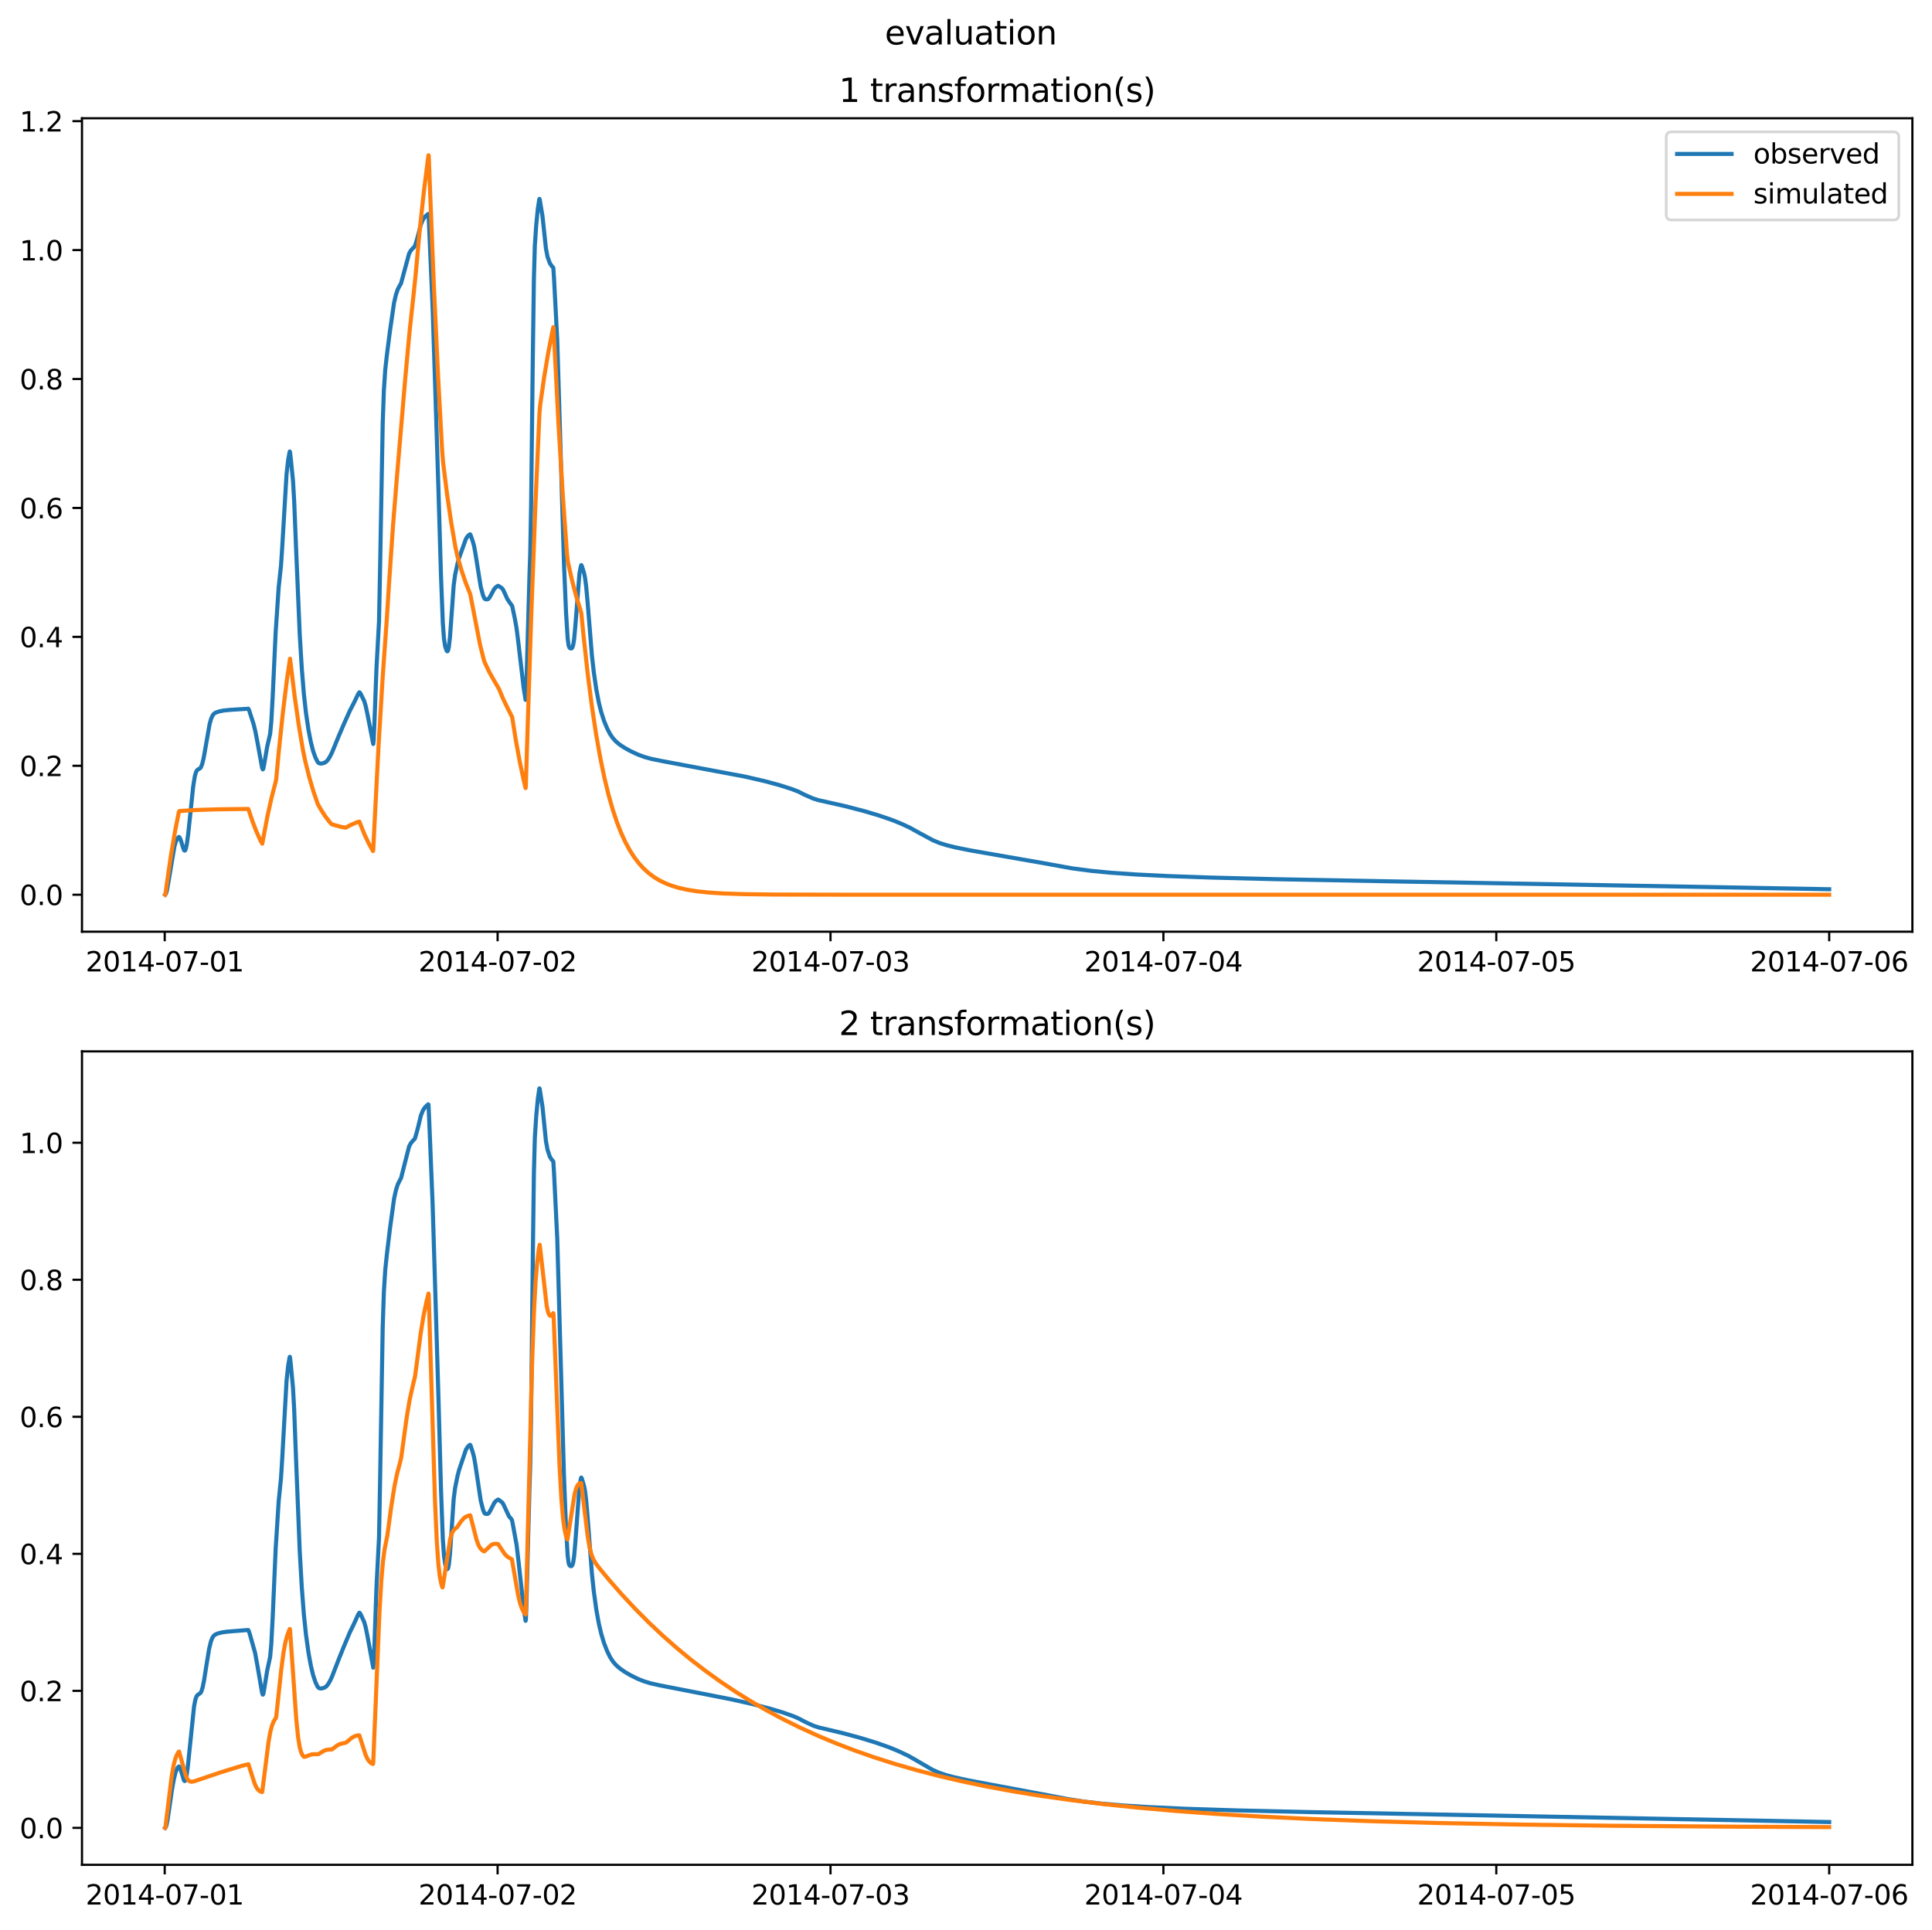 <?xml version="1.0" encoding="utf-8" standalone="no"?>
<!DOCTYPE svg PUBLIC "-//W3C//DTD SVG 1.1//EN"
  "http://www.w3.org/Graphics/SVG/1.1/DTD/svg11.dtd">
<svg xmlns:xlink="http://www.w3.org/1999/xlink" width="709.427pt" height="708.798pt" viewBox="0 0 709.427 708.798" xmlns="http://www.w3.org/2000/svg" version="1.1">
 <defs>
  <style type="text/css">*{stroke-linejoin: round; stroke-linecap: butt}</style>
 </defs>
 <g id="figure_1">
  <g id="patch_1">
   <path d="M 0 708.798 
L 709.427 708.798 
L 709.427 0 
L 0 0 
z
" style="fill: #ffffff"/>
  </g>
  <g id="axes_1">
   <g id="patch_2">
    <path d="M 30.103 342.2 
L 702.227 342.2 
L 702.227 43.44 
L 30.103 43.44 
z
" style="fill: #ffffff"/>
   </g>
   <g id="matplotlib.axis_1">
    <g id="xtick_1">
     <g id="line2d_1">
      <defs>
       <path id="mac8587eb71" d="M 0 0 
L 0 3.5 
" style="stroke: #000000; stroke-width: 0.8"/>
      </defs>
      <g>
       <use xlink:href="#mac8587eb71" x="60.484" y="342.2" style="stroke: #000000; stroke-width: 0.8"/>
      </g>
     </g>
     <g id="text_1">
      <!-- 2014-07-01 -->
      <g transform="translate(31.427 356.798) scale(0.1 -0.1)">
       <defs>
        <path id="DejaVuSans-32" d="M 1228 531 
L 3431 531 
L 3431 0 
L 469 0 
L 469 531 
Q 828 903 1448 1529 
Q 2069 2156 2228 2338 
Q 2531 2678 2651 2914 
Q 2772 3150 2772 3378 
Q 2772 3750 2511 3984 
Q 2250 4219 1831 4219 
Q 1534 4219 1204 4116 
Q 875 4013 500 3803 
L 500 4441 
Q 881 4594 1212 4672 
Q 1544 4750 1819 4750 
Q 2544 4750 2975 4387 
Q 3406 4025 3406 3419 
Q 3406 3131 3298 2873 
Q 3191 2616 2906 2266 
Q 2828 2175 2409 1742 
Q 1991 1309 1228 531 
z
" transform="scale(0.016)"/>
        <path id="DejaVuSans-30" d="M 2034 4250 
Q 1547 4250 1301 3770 
Q 1056 3291 1056 2328 
Q 1056 1369 1301 889 
Q 1547 409 2034 409 
Q 2525 409 2770 889 
Q 3016 1369 3016 2328 
Q 3016 3291 2770 3770 
Q 2525 4250 2034 4250 
z
M 2034 4750 
Q 2819 4750 3233 4129 
Q 3647 3509 3647 2328 
Q 3647 1150 3233 529 
Q 2819 -91 2034 -91 
Q 1250 -91 836 529 
Q 422 1150 422 2328 
Q 422 3509 836 4129 
Q 1250 4750 2034 4750 
z
" transform="scale(0.016)"/>
        <path id="DejaVuSans-31" d="M 794 531 
L 1825 531 
L 1825 4091 
L 703 3866 
L 703 4441 
L 1819 4666 
L 2450 4666 
L 2450 531 
L 3481 531 
L 3481 0 
L 794 0 
L 794 531 
z
" transform="scale(0.016)"/>
        <path id="DejaVuSans-34" d="M 2419 4116 
L 825 1625 
L 2419 1625 
L 2419 4116 
z
M 2253 4666 
L 3047 4666 
L 3047 1625 
L 3713 1625 
L 3713 1100 
L 3047 1100 
L 3047 0 
L 2419 0 
L 2419 1100 
L 313 1100 
L 313 1709 
L 2253 4666 
z
" transform="scale(0.016)"/>
        <path id="DejaVuSans-2d" d="M 313 2009 
L 1997 2009 
L 1997 1497 
L 313 1497 
L 313 2009 
z
" transform="scale(0.016)"/>
        <path id="DejaVuSans-37" d="M 525 4666 
L 3525 4666 
L 3525 4397 
L 1831 0 
L 1172 0 
L 2766 4134 
L 525 4134 
L 525 4666 
z
" transform="scale(0.016)"/>
       </defs>
       <use xlink:href="#DejaVuSans-32"/>
       <use xlink:href="#DejaVuSans-30" x="63.623"/>
       <use xlink:href="#DejaVuSans-31" x="127.246"/>
       <use xlink:href="#DejaVuSans-34" x="190.869"/>
       <use xlink:href="#DejaVuSans-2d" x="254.492"/>
       <use xlink:href="#DejaVuSans-30" x="290.576"/>
       <use xlink:href="#DejaVuSans-37" x="354.199"/>
       <use xlink:href="#DejaVuSans-2d" x="417.822"/>
       <use xlink:href="#DejaVuSans-30" x="453.906"/>
       <use xlink:href="#DejaVuSans-31" x="517.529"/>
      </g>
     </g>
    </g>
    <g id="xtick_2">
     <g id="line2d_2">
      <g>
       <use xlink:href="#mac8587eb71" x="182.723" y="342.2" style="stroke: #000000; stroke-width: 0.8"/>
      </g>
     </g>
     <g id="text_2">
      <!-- 2014-07-02 -->
      <g transform="translate(153.665 356.798) scale(0.1 -0.1)">
       <use xlink:href="#DejaVuSans-32"/>
       <use xlink:href="#DejaVuSans-30" x="63.623"/>
       <use xlink:href="#DejaVuSans-31" x="127.246"/>
       <use xlink:href="#DejaVuSans-34" x="190.869"/>
       <use xlink:href="#DejaVuSans-2d" x="254.492"/>
       <use xlink:href="#DejaVuSans-30" x="290.576"/>
       <use xlink:href="#DejaVuSans-37" x="354.199"/>
       <use xlink:href="#DejaVuSans-2d" x="417.822"/>
       <use xlink:href="#DejaVuSans-30" x="453.906"/>
       <use xlink:href="#DejaVuSans-32" x="517.529"/>
      </g>
     </g>
    </g>
    <g id="xtick_3">
     <g id="line2d_3">
      <g>
       <use xlink:href="#mac8587eb71" x="304.961" y="342.2" style="stroke: #000000; stroke-width: 0.8"/>
      </g>
     </g>
     <g id="text_3">
      <!-- 2014-07-03 -->
      <g transform="translate(275.903 356.798) scale(0.1 -0.1)">
       <defs>
        <path id="DejaVuSans-33" d="M 2597 2516 
Q 3050 2419 3304 2112 
Q 3559 1806 3559 1356 
Q 3559 666 3084 287 
Q 2609 -91 1734 -91 
Q 1441 -91 1130 -33 
Q 819 25 488 141 
L 488 750 
Q 750 597 1062 519 
Q 1375 441 1716 441 
Q 2309 441 2620 675 
Q 2931 909 2931 1356 
Q 2931 1769 2642 2001 
Q 2353 2234 1838 2234 
L 1294 2234 
L 1294 2753 
L 1863 2753 
Q 2328 2753 2575 2939 
Q 2822 3125 2822 3475 
Q 2822 3834 2567 4026 
Q 2313 4219 1838 4219 
Q 1578 4219 1281 4162 
Q 984 4106 628 3988 
L 628 4550 
Q 988 4650 1302 4700 
Q 1616 4750 1894 4750 
Q 2613 4750 3031 4423 
Q 3450 4097 3450 3541 
Q 3450 3153 3228 2886 
Q 3006 2619 2597 2516 
z
" transform="scale(0.016)"/>
       </defs>
       <use xlink:href="#DejaVuSans-32"/>
       <use xlink:href="#DejaVuSans-30" x="63.623"/>
       <use xlink:href="#DejaVuSans-31" x="127.246"/>
       <use xlink:href="#DejaVuSans-34" x="190.869"/>
       <use xlink:href="#DejaVuSans-2d" x="254.492"/>
       <use xlink:href="#DejaVuSans-30" x="290.576"/>
       <use xlink:href="#DejaVuSans-37" x="354.199"/>
       <use xlink:href="#DejaVuSans-2d" x="417.822"/>
       <use xlink:href="#DejaVuSans-30" x="453.906"/>
       <use xlink:href="#DejaVuSans-33" x="517.529"/>
      </g>
     </g>
    </g>
    <g id="xtick_4">
     <g id="line2d_4">
      <g>
       <use xlink:href="#mac8587eb71" x="427.199" y="342.2" style="stroke: #000000; stroke-width: 0.8"/>
      </g>
     </g>
     <g id="text_4">
      <!-- 2014-07-04 -->
      <g transform="translate(398.141 356.798) scale(0.1 -0.1)">
       <use xlink:href="#DejaVuSans-32"/>
       <use xlink:href="#DejaVuSans-30" x="63.623"/>
       <use xlink:href="#DejaVuSans-31" x="127.246"/>
       <use xlink:href="#DejaVuSans-34" x="190.869"/>
       <use xlink:href="#DejaVuSans-2d" x="254.492"/>
       <use xlink:href="#DejaVuSans-30" x="290.576"/>
       <use xlink:href="#DejaVuSans-37" x="354.199"/>
       <use xlink:href="#DejaVuSans-2d" x="417.822"/>
       <use xlink:href="#DejaVuSans-30" x="453.906"/>
       <use xlink:href="#DejaVuSans-34" x="517.529"/>
      </g>
     </g>
    </g>
    <g id="xtick_5">
     <g id="line2d_5">
      <g>
       <use xlink:href="#mac8587eb71" x="549.437" y="342.2" style="stroke: #000000; stroke-width: 0.8"/>
      </g>
     </g>
     <g id="text_5">
      <!-- 2014-07-05 -->
      <g transform="translate(520.38 356.798) scale(0.1 -0.1)">
       <defs>
        <path id="DejaVuSans-35" d="M 691 4666 
L 3169 4666 
L 3169 4134 
L 1269 4134 
L 1269 2991 
Q 1406 3038 1543 3061 
Q 1681 3084 1819 3084 
Q 2600 3084 3056 2656 
Q 3513 2228 3513 1497 
Q 3513 744 3044 326 
Q 2575 -91 1722 -91 
Q 1428 -91 1123 -41 
Q 819 9 494 109 
L 494 744 
Q 775 591 1075 516 
Q 1375 441 1709 441 
Q 2250 441 2565 725 
Q 2881 1009 2881 1497 
Q 2881 1984 2565 2268 
Q 2250 2553 1709 2553 
Q 1456 2553 1204 2497 
Q 953 2441 691 2322 
L 691 4666 
z
" transform="scale(0.016)"/>
       </defs>
       <use xlink:href="#DejaVuSans-32"/>
       <use xlink:href="#DejaVuSans-30" x="63.623"/>
       <use xlink:href="#DejaVuSans-31" x="127.246"/>
       <use xlink:href="#DejaVuSans-34" x="190.869"/>
       <use xlink:href="#DejaVuSans-2d" x="254.492"/>
       <use xlink:href="#DejaVuSans-30" x="290.576"/>
       <use xlink:href="#DejaVuSans-37" x="354.199"/>
       <use xlink:href="#DejaVuSans-2d" x="417.822"/>
       <use xlink:href="#DejaVuSans-30" x="453.906"/>
       <use xlink:href="#DejaVuSans-35" x="517.529"/>
      </g>
     </g>
    </g>
    <g id="xtick_6">
     <g id="line2d_6">
      <g>
       <use xlink:href="#mac8587eb71" x="671.676" y="342.2" style="stroke: #000000; stroke-width: 0.8"/>
      </g>
     </g>
     <g id="text_6">
      <!-- 2014-07-06 -->
      <g transform="translate(642.618 356.798) scale(0.1 -0.1)">
       <defs>
        <path id="DejaVuSans-36" d="M 2113 2584 
Q 1688 2584 1439 2293 
Q 1191 2003 1191 1497 
Q 1191 994 1439 701 
Q 1688 409 2113 409 
Q 2538 409 2786 701 
Q 3034 994 3034 1497 
Q 3034 2003 2786 2293 
Q 2538 2584 2113 2584 
z
M 3366 4563 
L 3366 3988 
Q 3128 4100 2886 4159 
Q 2644 4219 2406 4219 
Q 1781 4219 1451 3797 
Q 1122 3375 1075 2522 
Q 1259 2794 1537 2939 
Q 1816 3084 2150 3084 
Q 2853 3084 3261 2657 
Q 3669 2231 3669 1497 
Q 3669 778 3244 343 
Q 2819 -91 2113 -91 
Q 1303 -91 875 529 
Q 447 1150 447 2328 
Q 447 3434 972 4092 
Q 1497 4750 2381 4750 
Q 2619 4750 2861 4703 
Q 3103 4656 3366 4563 
z
" transform="scale(0.016)"/>
       </defs>
       <use xlink:href="#DejaVuSans-32"/>
       <use xlink:href="#DejaVuSans-30" x="63.623"/>
       <use xlink:href="#DejaVuSans-31" x="127.246"/>
       <use xlink:href="#DejaVuSans-34" x="190.869"/>
       <use xlink:href="#DejaVuSans-2d" x="254.492"/>
       <use xlink:href="#DejaVuSans-30" x="290.576"/>
       <use xlink:href="#DejaVuSans-37" x="354.199"/>
       <use xlink:href="#DejaVuSans-2d" x="417.822"/>
       <use xlink:href="#DejaVuSans-30" x="453.906"/>
       <use xlink:href="#DejaVuSans-36" x="517.529"/>
      </g>
     </g>
    </g>
   </g>
   <g id="matplotlib.axis_2">
    <g id="ytick_1">
     <g id="line2d_7">
      <defs>
       <path id="m3c7f903f82" d="M 0 0 
L -3.5 0 
" style="stroke: #000000; stroke-width: 0.8"/>
      </defs>
      <g>
       <use xlink:href="#m3c7f903f82" x="30.103" y="328.62" style="stroke: #000000; stroke-width: 0.8"/>
      </g>
     </g>
     <g id="text_7">
      <!-- 0.0 -->
      <g transform="translate(7.2 332.419) scale(0.1 -0.1)">
       <defs>
        <path id="DejaVuSans-2e" d="M 684 794 
L 1344 794 
L 1344 0 
L 684 0 
L 684 794 
z
" transform="scale(0.016)"/>
       </defs>
       <use xlink:href="#DejaVuSans-30"/>
       <use xlink:href="#DejaVuSans-2e" x="63.623"/>
       <use xlink:href="#DejaVuSans-30" x="95.41"/>
      </g>
     </g>
    </g>
    <g id="ytick_2">
     <g id="line2d_8">
      <g>
       <use xlink:href="#m3c7f903f82" x="30.103" y="281.266" style="stroke: #000000; stroke-width: 0.8"/>
      </g>
     </g>
     <g id="text_8">
      <!-- 0.2 -->
      <g transform="translate(7.2 285.065) scale(0.1 -0.1)">
       <use xlink:href="#DejaVuSans-30"/>
       <use xlink:href="#DejaVuSans-2e" x="63.623"/>
       <use xlink:href="#DejaVuSans-32" x="95.41"/>
      </g>
     </g>
    </g>
    <g id="ytick_3">
     <g id="line2d_9">
      <g>
       <use xlink:href="#m3c7f903f82" x="30.103" y="233.912" style="stroke: #000000; stroke-width: 0.8"/>
      </g>
     </g>
     <g id="text_9">
      <!-- 0.4 -->
      <g transform="translate(7.2 237.711) scale(0.1 -0.1)">
       <use xlink:href="#DejaVuSans-30"/>
       <use xlink:href="#DejaVuSans-2e" x="63.623"/>
       <use xlink:href="#DejaVuSans-34" x="95.41"/>
      </g>
     </g>
    </g>
    <g id="ytick_4">
     <g id="line2d_10">
      <g>
       <use xlink:href="#m3c7f903f82" x="30.103" y="186.558" style="stroke: #000000; stroke-width: 0.8"/>
      </g>
     </g>
     <g id="text_10">
      <!-- 0.6 -->
      <g transform="translate(7.2 190.358) scale(0.1 -0.1)">
       <use xlink:href="#DejaVuSans-30"/>
       <use xlink:href="#DejaVuSans-2e" x="63.623"/>
       <use xlink:href="#DejaVuSans-36" x="95.41"/>
      </g>
     </g>
    </g>
    <g id="ytick_5">
     <g id="line2d_11">
      <g>
       <use xlink:href="#m3c7f903f82" x="30.103" y="139.204" style="stroke: #000000; stroke-width: 0.8"/>
      </g>
     </g>
     <g id="text_11">
      <!-- 0.8 -->
      <g transform="translate(7.2 143.004) scale(0.1 -0.1)">
       <defs>
        <path id="DejaVuSans-38" d="M 2034 2216 
Q 1584 2216 1326 1975 
Q 1069 1734 1069 1313 
Q 1069 891 1326 650 
Q 1584 409 2034 409 
Q 2484 409 2743 651 
Q 3003 894 3003 1313 
Q 3003 1734 2745 1975 
Q 2488 2216 2034 2216 
z
M 1403 2484 
Q 997 2584 770 2862 
Q 544 3141 544 3541 
Q 544 4100 942 4425 
Q 1341 4750 2034 4750 
Q 2731 4750 3128 4425 
Q 3525 4100 3525 3541 
Q 3525 3141 3298 2862 
Q 3072 2584 2669 2484 
Q 3125 2378 3379 2068 
Q 3634 1759 3634 1313 
Q 3634 634 3220 271 
Q 2806 -91 2034 -91 
Q 1263 -91 848 271 
Q 434 634 434 1313 
Q 434 1759 690 2068 
Q 947 2378 1403 2484 
z
M 1172 3481 
Q 1172 3119 1398 2916 
Q 1625 2713 2034 2713 
Q 2441 2713 2670 2916 
Q 2900 3119 2900 3481 
Q 2900 3844 2670 4047 
Q 2441 4250 2034 4250 
Q 1625 4250 1398 4047 
Q 1172 3844 1172 3481 
z
" transform="scale(0.016)"/>
       </defs>
       <use xlink:href="#DejaVuSans-30"/>
       <use xlink:href="#DejaVuSans-2e" x="63.623"/>
       <use xlink:href="#DejaVuSans-38" x="95.41"/>
      </g>
     </g>
    </g>
    <g id="ytick_6">
     <g id="line2d_12">
      <g>
       <use xlink:href="#m3c7f903f82" x="30.103" y="91.85" style="stroke: #000000; stroke-width: 0.8"/>
      </g>
     </g>
     <g id="text_12">
      <!-- 1.0 -->
      <g transform="translate(7.2 95.65) scale(0.1 -0.1)">
       <use xlink:href="#DejaVuSans-31"/>
       <use xlink:href="#DejaVuSans-2e" x="63.623"/>
       <use xlink:href="#DejaVuSans-30" x="95.41"/>
      </g>
     </g>
    </g>
    <g id="ytick_7">
     <g id="line2d_13">
      <g>
       <use xlink:href="#m3c7f903f82" x="30.103" y="44.497" style="stroke: #000000; stroke-width: 0.8"/>
      </g>
     </g>
     <g id="text_13">
      <!-- 1.2 -->
      <g transform="translate(7.2 48.296) scale(0.1 -0.1)">
       <use xlink:href="#DejaVuSans-31"/>
       <use xlink:href="#DejaVuSans-2e" x="63.623"/>
       <use xlink:href="#DejaVuSans-32" x="95.41"/>
      </g>
     </g>
    </g>
   </g>
   <g id="line2d_14">
    <path d="M 60.654 328.585 
L 60.909 328.317 
L 61.248 327.262 
L 61.758 324.488 
L 64.05 310.884 
L 64.559 309.147 
L 65.068 308.071 
L 65.578 307.454 
L 65.747 307.4 
L 66.002 307.675 
L 66.427 308.681 
L 67.191 311.25 
L 67.615 312.32 
L 67.87 312.428 
L 68.039 312.248 
L 68.294 311.54 
L 68.634 309.839 
L 69.143 305.96 
L 70.331 294.727 
L 70.926 288.924 
L 71.52 285.208 
L 71.944 283.657 
L 72.369 282.87 
L 72.793 282.563 
L 73.472 282.192 
L 73.812 281.727 
L 74.236 280.657 
L 74.746 278.607 
L 75.425 274.787 
L 76.953 266.015 
L 77.547 263.918 
L 78.141 262.657 
L 78.65 262.076 
L 79.329 261.672 
L 80.433 261.304 
L 82.131 260.96 
L 84.677 260.71 
L 91.214 260.309 
L 91.468 260.861 
L 93.081 265.824 
L 93.76 268.566 
L 94.609 273.01 
L 96.222 281.895 
L 96.477 282.579 
L 96.562 282.557 
L 96.731 282.154 
L 97.071 280.35 
L 98.09 274.335 
L 99.193 269.545 
L 99.618 265.093 
L 100.127 255.922 
L 101.231 232.035 
L 102.334 215.717 
L 103.183 207.743 
L 103.607 201.335 
L 105.22 174.15 
L 105.814 168.886 
L 106.324 166.084 
L 106.409 165.825 
L 106.494 166.022 
L 106.833 168.946 
L 107.597 176.656 
L 108.022 184.115 
L 108.786 202.927 
L 110.059 232.946 
L 110.823 245.602 
L 111.587 254.911 
L 112.351 261.827 
L 113.285 268.137 
L 114.133 272.516 
L 114.982 275.854 
L 115.831 278.251 
L 116.595 279.779 
L 117.02 280.255 
L 117.614 280.451 
L 118.378 280.392 
L 119.227 280.115 
L 119.821 279.717 
L 120.415 279.064 
L 121.179 277.848 
L 121.943 276.304 
L 124.405 270.304 
L 126.103 266.328 
L 128.479 261.005 
L 129.923 258.225 
L 131.535 254.859 
L 131.96 254.272 
L 132.13 254.353 
L 132.469 254.875 
L 133.742 257.498 
L 134.252 259.197 
L 134.931 262.333 
L 137.053 273.254 
L 137.223 271.697 
L 137.478 265.76 
L 138.242 245.411 
L 139.175 228.23 
L 139.515 211.299 
L 140.534 155.451 
L 140.958 143.423 
L 141.467 135.736 
L 142.061 130.41 
L 143.165 121.741 
L 144.693 111.245 
L 145.372 108.299 
L 146.051 106.281 
L 146.73 104.981 
L 147.24 104.146 
L 150.211 93.173 
L 150.805 92.087 
L 151.654 91.124 
L 152.333 90.448 
L 153.012 88.292 
L 153.606 86.149 
L 154.54 82.462 
L 155.304 80.652 
L 156.068 79.579 
L 157.002 78.748 
L 157.256 78.569 
L 157.341 78.732 
L 157.596 83.855 
L 158.869 113.388 
L 159.888 145.006 
L 160.991 179.682 
L 161.925 211.386 
L 162.604 228.799 
L 163.029 234.601 
L 163.453 237.39 
L 163.963 238.927 
L 164.217 239.214 
L 164.387 239.146 
L 164.557 238.804 
L 164.811 237.699 
L 165.236 233.954 
L 165.745 226.891 
L 166.594 214.957 
L 167.103 211.2 
L 167.952 207.196 
L 168.546 205.02 
L 171.093 197.903 
L 171.772 196.896 
L 172.451 196.312 
L 172.621 196.235 
L 172.791 196.477 
L 173.555 198.688 
L 174.064 200.461 
L 174.573 203.251 
L 176.526 215.546 
L 177.375 218.686 
L 177.884 219.85 
L 178.224 220.07 
L 178.818 220.158 
L 179.242 220.034 
L 179.667 219.611 
L 180.261 218.564 
L 181.449 216.363 
L 182.044 215.715 
L 182.808 215.165 
L 183.062 215.204 
L 184.251 215.982 
L 184.76 216.636 
L 185.269 217.731 
L 186.288 219.998 
L 187.052 221.143 
L 188.071 222.561 
L 189.089 227.416 
L 189.683 230.781 
L 190.363 236.215 
L 192.315 252.832 
L 192.994 257.059 
L 193.079 256.779 
L 193.249 253.024 
L 194.437 210.745 
L 194.692 203.5 
L 195.031 185.026 
L 195.626 132.939 
L 196.05 102.224 
L 196.39 90.24 
L 196.899 82.637 
L 197.493 76.626 
L 198.002 73.375 
L 198.087 73.058 
L 198.172 73.205 
L 199.191 79.306 
L 200.464 91.267 
L 201.058 94.303 
L 201.907 96.683 
L 202.502 97.573 
L 203.181 98.36 
L 203.435 102.212 
L 204.624 124.968 
L 206.237 178.547 
L 207.085 206.876 
L 207.849 224.996 
L 208.444 234.463 
L 208.783 237.011 
L 209.123 237.916 
L 209.462 238.15 
L 209.802 238.174 
L 210.057 238.003 
L 210.311 237.459 
L 210.481 236.872 
L 210.82 234.774 
L 211.245 230.19 
L 212.773 210.648 
L 213.282 207.962 
L 213.452 207.546 
L 213.622 207.796 
L 214.471 210.516 
L 214.81 212.135 
L 215.235 215.376 
L 215.744 220.951 
L 217.357 240.815 
L 218.036 246.836 
L 218.97 253.264 
L 219.903 258.087 
L 220.752 261.486 
L 221.771 264.684 
L 222.875 267.38 
L 223.978 269.532 
L 224.997 271.035 
L 226.1 272.261 
L 227.458 273.41 
L 229.241 274.602 
L 231.448 275.829 
L 234.165 277.105 
L 236.711 278.048 
L 239.343 278.769 
L 243.163 279.537 
L 273.637 285.246 
L 280.768 286.901 
L 286.116 288.338 
L 290.7 289.795 
L 293.331 290.82 
L 295.199 291.794 
L 298.594 293.288 
L 300.547 293.893 
L 303.857 294.629 
L 309.969 295.999 
L 317.355 297.912 
L 322.787 299.531 
L 327.796 301.253 
L 330.937 302.539 
L 333.993 303.944 
L 337.303 305.776 
L 342.651 308.66 
L 345.028 309.626 
L 347.659 310.453 
L 351.055 311.283 
L 356.318 312.335 
L 365.656 313.975 
L 382.633 316.929 
L 393.584 318.914 
L 400.799 319.859 
L 407.59 320.515 
L 417.013 321.176 
L 428.557 321.75 
L 444.941 322.326 
L 468.115 322.906 
L 513.7 323.76 
L 671.676 326.601 
L 671.676 326.601 
" clip-path="url(#p0f47e1f2d9)" style="fill: none; stroke: #1f77b4; stroke-width: 1.5; stroke-linecap: square"/>
   </g>
   <g id="line2d_15">
    <path d="M 60.654 328.611 
L 60.739 328.445 
L 61.248 324.677 
L 62.776 314.143 
L 64.304 305.153 
L 65.663 298.282 
L 65.832 297.892 
L 66.851 297.814 
L 72.538 297.473 
L 80.518 297.234 
L 91.129 297.114 
L 91.299 297.401 
L 92.657 301.511 
L 94.185 305.486 
L 95.713 308.879 
L 96.307 309.876 
L 96.647 308.029 
L 98.175 299.937 
L 99.703 293.031 
L 101.231 287.137 
L 101.4 286.355 
L 102.334 276.382 
L 103.862 261.818 
L 105.39 249.39 
L 106.494 241.932 
L 106.748 243.932 
L 108.191 255.714 
L 109.719 266.406 
L 111.247 275.53 
L 112.096 279.612 
L 113.624 285.688 
L 115.152 290.873 
L 116.68 295.279 
L 117.699 297.116 
L 119.312 299.636 
L 121.009 301.87 
L 121.858 302.778 
L 125.423 303.739 
L 126.951 303.984 
L 128.734 303.025 
L 131.026 302.027 
L 131.96 301.757 
L 132.384 302.864 
L 133.912 306.641 
L 135.525 310.029 
L 136.968 312.585 
L 137.053 312.203 
L 137.478 303.496 
L 139.006 273.843 
L 140.534 248.54 
L 142.061 226.942 
L 142.825 214.766 
L 144.353 192.57 
L 145.881 173.629 
L 148.852 138.522 
L 150.38 121.951 
L 151.908 107.811 
L 152.588 101.198 
L 154.116 84.545 
L 155.644 70.334 
L 157.171 58.206 
L 157.341 57.02 
L 157.426 57.194 
L 157.766 66.017 
L 159.294 104.528 
L 160.822 137.392 
L 162.35 165.436 
L 162.689 169.71 
L 164.132 181.277 
L 165.66 191.773 
L 167.188 200.73 
L 167.952 204.258 
L 169.48 209.532 
L 171.008 214.032 
L 172.536 217.873 
L 172.706 218.355 
L 176.271 236.789 
L 177.714 242.535 
L 178.139 243.624 
L 179.667 246.828 
L 181.28 249.703 
L 183.232 253.042 
L 184.76 256.717 
L 186.373 260.014 
L 188.071 263.405 
L 189.429 271.987 
L 190.957 280.293 
L 192.485 287.38 
L 192.994 289.453 
L 193.079 288.927 
L 193.503 274.946 
L 195.031 227.255 
L 196.559 186.559 
L 198.087 151.848 
L 198.342 148.855 
L 199.785 138.722 
L 201.313 129.53 
L 202.841 121.687 
L 203.181 120.14 
L 203.265 120.333 
L 203.605 127.119 
L 205.133 156.669 
L 206.661 181.886 
L 208.189 203.405 
L 208.529 206.364 
L 209.972 212.833 
L 211.5 218.701 
L 213.028 223.709 
L 213.452 225.149 
L 214.301 233.753 
L 215.829 247.666 
L 217.357 259.538 
L 218.885 269.669 
L 220.413 278.315 
L 221.941 285.692 
L 223.469 291.988 
L 224.997 297.36 
L 226.525 301.944 
L 228.053 305.856 
L 229.581 309.195 
L 231.194 312.189 
L 232.806 314.722 
L 234.504 316.967 
L 236.202 318.85 
L 237.985 320.5 
L 239.852 321.931 
L 241.889 323.206 
L 244.096 324.314 
L 246.473 325.256 
L 249.105 326.06 
L 252.161 326.756 
L 255.726 327.332 
L 260.055 327.798 
L 265.573 328.157 
L 273.128 328.408 
L 285.012 328.558 
L 311.497 328.616 
L 593.749 328.62 
L 671.676 328.62 
L 671.676 328.62 
" clip-path="url(#p0f47e1f2d9)" style="fill: none; stroke: #ff7f0e; stroke-width: 1.5; stroke-linecap: square"/>
   </g>
   <g id="patch_3">
    <path d="M 30.103 342.2 
L 30.103 43.44 
" style="fill: none; stroke: #000000; stroke-width: 0.8; stroke-linejoin: miter; stroke-linecap: square"/>
   </g>
   <g id="patch_4">
    <path d="M 702.227 342.2 
L 702.227 43.44 
" style="fill: none; stroke: #000000; stroke-width: 0.8; stroke-linejoin: miter; stroke-linecap: square"/>
   </g>
   <g id="patch_5">
    <path d="M 30.103 342.2 
L 702.227 342.2 
" style="fill: none; stroke: #000000; stroke-width: 0.8; stroke-linejoin: miter; stroke-linecap: square"/>
   </g>
   <g id="patch_6">
    <path d="M 30.103 43.44 
L 702.227 43.44 
" style="fill: none; stroke: #000000; stroke-width: 0.8; stroke-linejoin: miter; stroke-linecap: square"/>
   </g>
   <g id="text_14">
    <!-- 1 transformation(s) -->
    <g transform="translate(308.05 37.44) scale(0.12 -0.12)">
     <defs>
      <path id="DejaVuSans-20" transform="scale(0.016)"/>
      <path id="DejaVuSans-74" d="M 1172 4494 
L 1172 3500 
L 2356 3500 
L 2356 3053 
L 1172 3053 
L 1172 1153 
Q 1172 725 1289 603 
Q 1406 481 1766 481 
L 2356 481 
L 2356 0 
L 1766 0 
Q 1100 0 847 248 
Q 594 497 594 1153 
L 594 3053 
L 172 3053 
L 172 3500 
L 594 3500 
L 594 4494 
L 1172 4494 
z
" transform="scale(0.016)"/>
      <path id="DejaVuSans-72" d="M 2631 2963 
Q 2534 3019 2420 3045 
Q 2306 3072 2169 3072 
Q 1681 3072 1420 2755 
Q 1159 2438 1159 1844 
L 1159 0 
L 581 0 
L 581 3500 
L 1159 3500 
L 1159 2956 
Q 1341 3275 1631 3429 
Q 1922 3584 2338 3584 
Q 2397 3584 2469 3576 
Q 2541 3569 2628 3553 
L 2631 2963 
z
" transform="scale(0.016)"/>
      <path id="DejaVuSans-61" d="M 2194 1759 
Q 1497 1759 1228 1600 
Q 959 1441 959 1056 
Q 959 750 1161 570 
Q 1363 391 1709 391 
Q 2188 391 2477 730 
Q 2766 1069 2766 1631 
L 2766 1759 
L 2194 1759 
z
M 3341 1997 
L 3341 0 
L 2766 0 
L 2766 531 
Q 2569 213 2275 61 
Q 1981 -91 1556 -91 
Q 1019 -91 701 211 
Q 384 513 384 1019 
Q 384 1609 779 1909 
Q 1175 2209 1959 2209 
L 2766 2209 
L 2766 2266 
Q 2766 2663 2505 2880 
Q 2244 3097 1772 3097 
Q 1472 3097 1187 3025 
Q 903 2953 641 2809 
L 641 3341 
Q 956 3463 1253 3523 
Q 1550 3584 1831 3584 
Q 2591 3584 2966 3190 
Q 3341 2797 3341 1997 
z
" transform="scale(0.016)"/>
      <path id="DejaVuSans-6e" d="M 3513 2113 
L 3513 0 
L 2938 0 
L 2938 2094 
Q 2938 2591 2744 2837 
Q 2550 3084 2163 3084 
Q 1697 3084 1428 2787 
Q 1159 2491 1159 1978 
L 1159 0 
L 581 0 
L 581 3500 
L 1159 3500 
L 1159 2956 
Q 1366 3272 1645 3428 
Q 1925 3584 2291 3584 
Q 2894 3584 3203 3211 
Q 3513 2838 3513 2113 
z
" transform="scale(0.016)"/>
      <path id="DejaVuSans-73" d="M 2834 3397 
L 2834 2853 
Q 2591 2978 2328 3040 
Q 2066 3103 1784 3103 
Q 1356 3103 1142 2972 
Q 928 2841 928 2578 
Q 928 2378 1081 2264 
Q 1234 2150 1697 2047 
L 1894 2003 
Q 2506 1872 2764 1633 
Q 3022 1394 3022 966 
Q 3022 478 2636 193 
Q 2250 -91 1575 -91 
Q 1294 -91 989 -36 
Q 684 19 347 128 
L 347 722 
Q 666 556 975 473 
Q 1284 391 1588 391 
Q 1994 391 2212 530 
Q 2431 669 2431 922 
Q 2431 1156 2273 1281 
Q 2116 1406 1581 1522 
L 1381 1569 
Q 847 1681 609 1914 
Q 372 2147 372 2553 
Q 372 3047 722 3315 
Q 1072 3584 1716 3584 
Q 2034 3584 2315 3537 
Q 2597 3491 2834 3397 
z
" transform="scale(0.016)"/>
      <path id="DejaVuSans-66" d="M 2375 4863 
L 2375 4384 
L 1825 4384 
Q 1516 4384 1395 4259 
Q 1275 4134 1275 3809 
L 1275 3500 
L 2222 3500 
L 2222 3053 
L 1275 3053 
L 1275 0 
L 697 0 
L 697 3053 
L 147 3053 
L 147 3500 
L 697 3500 
L 697 3744 
Q 697 4328 969 4595 
Q 1241 4863 1831 4863 
L 2375 4863 
z
" transform="scale(0.016)"/>
      <path id="DejaVuSans-6f" d="M 1959 3097 
Q 1497 3097 1228 2736 
Q 959 2375 959 1747 
Q 959 1119 1226 758 
Q 1494 397 1959 397 
Q 2419 397 2687 759 
Q 2956 1122 2956 1747 
Q 2956 2369 2687 2733 
Q 2419 3097 1959 3097 
z
M 1959 3584 
Q 2709 3584 3137 3096 
Q 3566 2609 3566 1747 
Q 3566 888 3137 398 
Q 2709 -91 1959 -91 
Q 1206 -91 779 398 
Q 353 888 353 1747 
Q 353 2609 779 3096 
Q 1206 3584 1959 3584 
z
" transform="scale(0.016)"/>
      <path id="DejaVuSans-6d" d="M 3328 2828 
Q 3544 3216 3844 3400 
Q 4144 3584 4550 3584 
Q 5097 3584 5394 3201 
Q 5691 2819 5691 2113 
L 5691 0 
L 5113 0 
L 5113 2094 
Q 5113 2597 4934 2840 
Q 4756 3084 4391 3084 
Q 3944 3084 3684 2787 
Q 3425 2491 3425 1978 
L 3425 0 
L 2847 0 
L 2847 2094 
Q 2847 2600 2669 2842 
Q 2491 3084 2119 3084 
Q 1678 3084 1418 2786 
Q 1159 2488 1159 1978 
L 1159 0 
L 581 0 
L 581 3500 
L 1159 3500 
L 1159 2956 
Q 1356 3278 1631 3431 
Q 1906 3584 2284 3584 
Q 2666 3584 2933 3390 
Q 3200 3197 3328 2828 
z
" transform="scale(0.016)"/>
      <path id="DejaVuSans-69" d="M 603 3500 
L 1178 3500 
L 1178 0 
L 603 0 
L 603 3500 
z
M 603 4863 
L 1178 4863 
L 1178 4134 
L 603 4134 
L 603 4863 
z
" transform="scale(0.016)"/>
      <path id="DejaVuSans-28" d="M 1984 4856 
Q 1566 4138 1362 3434 
Q 1159 2731 1159 2009 
Q 1159 1288 1364 580 
Q 1569 -128 1984 -844 
L 1484 -844 
Q 1016 -109 783 600 
Q 550 1309 550 2009 
Q 550 2706 781 3412 
Q 1013 4119 1484 4856 
L 1984 4856 
z
" transform="scale(0.016)"/>
      <path id="DejaVuSans-29" d="M 513 4856 
L 1013 4856 
Q 1481 4119 1714 3412 
Q 1947 2706 1947 2009 
Q 1947 1309 1714 600 
Q 1481 -109 1013 -844 
L 513 -844 
Q 928 -128 1133 580 
Q 1338 1288 1338 2009 
Q 1338 2731 1133 3434 
Q 928 4138 513 4856 
z
" transform="scale(0.016)"/>
     </defs>
     <use xlink:href="#DejaVuSans-31"/>
     <use xlink:href="#DejaVuSans-20" x="63.623"/>
     <use xlink:href="#DejaVuSans-74" x="95.41"/>
     <use xlink:href="#DejaVuSans-72" x="134.619"/>
     <use xlink:href="#DejaVuSans-61" x="175.732"/>
     <use xlink:href="#DejaVuSans-6e" x="237.012"/>
     <use xlink:href="#DejaVuSans-73" x="300.391"/>
     <use xlink:href="#DejaVuSans-66" x="352.49"/>
     <use xlink:href="#DejaVuSans-6f" x="387.695"/>
     <use xlink:href="#DejaVuSans-72" x="448.877"/>
     <use xlink:href="#DejaVuSans-6d" x="488.24"/>
     <use xlink:href="#DejaVuSans-61" x="585.652"/>
     <use xlink:href="#DejaVuSans-74" x="646.932"/>
     <use xlink:href="#DejaVuSans-69" x="686.141"/>
     <use xlink:href="#DejaVuSans-6f" x="713.924"/>
     <use xlink:href="#DejaVuSans-6e" x="775.105"/>
     <use xlink:href="#DejaVuSans-28" x="838.484"/>
     <use xlink:href="#DejaVuSans-73" x="877.498"/>
     <use xlink:href="#DejaVuSans-29" x="929.598"/>
    </g>
   </g>
   <g id="legend_1">
    <g id="patch_7">
     <path d="M 613.833 80.796 
L 695.227 80.796 
Q 697.227 80.796 697.227 78.796 
L 697.227 50.44 
Q 697.227 48.44 695.227 48.44 
L 613.833 48.44 
Q 611.833 48.44 611.833 50.44 
L 611.833 78.796 
Q 611.833 80.796 613.833 80.796 
z
" style="fill: #ffffff; opacity: 0.8; stroke: #cccccc; stroke-linejoin: miter"/>
    </g>
    <g id="line2d_16">
     <path d="M 615.833 56.538 
L 625.833 56.538 
L 635.833 56.538 
" style="fill: none; stroke: #1f77b4; stroke-width: 1.5; stroke-linecap: square"/>
    </g>
    <g id="text_15">
     <!-- observed -->
     <g transform="translate(643.833 60.038) scale(0.1 -0.1)">
      <defs>
       <path id="DejaVuSans-62" d="M 3116 1747 
Q 3116 2381 2855 2742 
Q 2594 3103 2138 3103 
Q 1681 3103 1420 2742 
Q 1159 2381 1159 1747 
Q 1159 1113 1420 752 
Q 1681 391 2138 391 
Q 2594 391 2855 752 
Q 3116 1113 3116 1747 
z
M 1159 2969 
Q 1341 3281 1617 3432 
Q 1894 3584 2278 3584 
Q 2916 3584 3314 3078 
Q 3713 2572 3713 1747 
Q 3713 922 3314 415 
Q 2916 -91 2278 -91 
Q 1894 -91 1617 61 
Q 1341 213 1159 525 
L 1159 0 
L 581 0 
L 581 4863 
L 1159 4863 
L 1159 2969 
z
" transform="scale(0.016)"/>
       <path id="DejaVuSans-65" d="M 3597 1894 
L 3597 1613 
L 953 1613 
Q 991 1019 1311 708 
Q 1631 397 2203 397 
Q 2534 397 2845 478 
Q 3156 559 3463 722 
L 3463 178 
Q 3153 47 2828 -22 
Q 2503 -91 2169 -91 
Q 1331 -91 842 396 
Q 353 884 353 1716 
Q 353 2575 817 3079 
Q 1281 3584 2069 3584 
Q 2775 3584 3186 3129 
Q 3597 2675 3597 1894 
z
M 3022 2063 
Q 3016 2534 2758 2815 
Q 2500 3097 2075 3097 
Q 1594 3097 1305 2825 
Q 1016 2553 972 2059 
L 3022 2063 
z
" transform="scale(0.016)"/>
       <path id="DejaVuSans-76" d="M 191 3500 
L 800 3500 
L 1894 563 
L 2988 3500 
L 3597 3500 
L 2284 0 
L 1503 0 
L 191 3500 
z
" transform="scale(0.016)"/>
       <path id="DejaVuSans-64" d="M 2906 2969 
L 2906 4863 
L 3481 4863 
L 3481 0 
L 2906 0 
L 2906 525 
Q 2725 213 2448 61 
Q 2172 -91 1784 -91 
Q 1150 -91 751 415 
Q 353 922 353 1747 
Q 353 2572 751 3078 
Q 1150 3584 1784 3584 
Q 2172 3584 2448 3432 
Q 2725 3281 2906 2969 
z
M 947 1747 
Q 947 1113 1208 752 
Q 1469 391 1925 391 
Q 2381 391 2643 752 
Q 2906 1113 2906 1747 
Q 2906 2381 2643 2742 
Q 2381 3103 1925 3103 
Q 1469 3103 1208 2742 
Q 947 2381 947 1747 
z
" transform="scale(0.016)"/>
      </defs>
      <use xlink:href="#DejaVuSans-6f"/>
      <use xlink:href="#DejaVuSans-62" x="61.182"/>
      <use xlink:href="#DejaVuSans-73" x="124.658"/>
      <use xlink:href="#DejaVuSans-65" x="176.758"/>
      <use xlink:href="#DejaVuSans-72" x="238.281"/>
      <use xlink:href="#DejaVuSans-76" x="279.395"/>
      <use xlink:href="#DejaVuSans-65" x="338.574"/>
      <use xlink:href="#DejaVuSans-64" x="400.098"/>
     </g>
    </g>
    <g id="line2d_17">
     <path d="M 615.833 71.217 
L 625.833 71.217 
L 635.833 71.217 
" style="fill: none; stroke: #ff7f0e; stroke-width: 1.5; stroke-linecap: square"/>
    </g>
    <g id="text_16">
     <!-- simulated -->
     <g transform="translate(643.833 74.717) scale(0.1 -0.1)">
      <defs>
       <path id="DejaVuSans-75" d="M 544 1381 
L 544 3500 
L 1119 3500 
L 1119 1403 
Q 1119 906 1312 657 
Q 1506 409 1894 409 
Q 2359 409 2629 706 
Q 2900 1003 2900 1516 
L 2900 3500 
L 3475 3500 
L 3475 0 
L 2900 0 
L 2900 538 
Q 2691 219 2414 64 
Q 2138 -91 1772 -91 
Q 1169 -91 856 284 
Q 544 659 544 1381 
z
M 1991 3584 
L 1991 3584 
z
" transform="scale(0.016)"/>
       <path id="DejaVuSans-6c" d="M 603 4863 
L 1178 4863 
L 1178 0 
L 603 0 
L 603 4863 
z
" transform="scale(0.016)"/>
      </defs>
      <use xlink:href="#DejaVuSans-73"/>
      <use xlink:href="#DejaVuSans-69" x="52.1"/>
      <use xlink:href="#DejaVuSans-6d" x="79.883"/>
      <use xlink:href="#DejaVuSans-75" x="177.295"/>
      <use xlink:href="#DejaVuSans-6c" x="240.674"/>
      <use xlink:href="#DejaVuSans-61" x="268.457"/>
      <use xlink:href="#DejaVuSans-74" x="329.736"/>
      <use xlink:href="#DejaVuSans-65" x="368.945"/>
      <use xlink:href="#DejaVuSans-64" x="430.469"/>
     </g>
    </g>
   </g>
  </g>
  <g id="axes_2">
   <g id="patch_8">
    <path d="M 30.103 684.92 
L 702.227 684.92 
L 702.227 386.16 
L 30.103 386.16 
z
" style="fill: #ffffff"/>
   </g>
   <g id="matplotlib.axis_3">
    <g id="xtick_7">
     <g id="line2d_18">
      <g>
       <use xlink:href="#mac8587eb71" x="60.484" y="684.92" style="stroke: #000000; stroke-width: 0.8"/>
      </g>
     </g>
     <g id="text_17">
      <!-- 2014-07-01 -->
      <g transform="translate(31.427 699.518) scale(0.1 -0.1)">
       <use xlink:href="#DejaVuSans-32"/>
       <use xlink:href="#DejaVuSans-30" x="63.623"/>
       <use xlink:href="#DejaVuSans-31" x="127.246"/>
       <use xlink:href="#DejaVuSans-34" x="190.869"/>
       <use xlink:href="#DejaVuSans-2d" x="254.492"/>
       <use xlink:href="#DejaVuSans-30" x="290.576"/>
       <use xlink:href="#DejaVuSans-37" x="354.199"/>
       <use xlink:href="#DejaVuSans-2d" x="417.822"/>
       <use xlink:href="#DejaVuSans-30" x="453.906"/>
       <use xlink:href="#DejaVuSans-31" x="517.529"/>
      </g>
     </g>
    </g>
    <g id="xtick_8">
     <g id="line2d_19">
      <g>
       <use xlink:href="#mac8587eb71" x="182.723" y="684.92" style="stroke: #000000; stroke-width: 0.8"/>
      </g>
     </g>
     <g id="text_18">
      <!-- 2014-07-02 -->
      <g transform="translate(153.665 699.518) scale(0.1 -0.1)">
       <use xlink:href="#DejaVuSans-32"/>
       <use xlink:href="#DejaVuSans-30" x="63.623"/>
       <use xlink:href="#DejaVuSans-31" x="127.246"/>
       <use xlink:href="#DejaVuSans-34" x="190.869"/>
       <use xlink:href="#DejaVuSans-2d" x="254.492"/>
       <use xlink:href="#DejaVuSans-30" x="290.576"/>
       <use xlink:href="#DejaVuSans-37" x="354.199"/>
       <use xlink:href="#DejaVuSans-2d" x="417.822"/>
       <use xlink:href="#DejaVuSans-30" x="453.906"/>
       <use xlink:href="#DejaVuSans-32" x="517.529"/>
      </g>
     </g>
    </g>
    <g id="xtick_9">
     <g id="line2d_20">
      <g>
       <use xlink:href="#mac8587eb71" x="304.961" y="684.92" style="stroke: #000000; stroke-width: 0.8"/>
      </g>
     </g>
     <g id="text_19">
      <!-- 2014-07-03 -->
      <g transform="translate(275.903 699.518) scale(0.1 -0.1)">
       <use xlink:href="#DejaVuSans-32"/>
       <use xlink:href="#DejaVuSans-30" x="63.623"/>
       <use xlink:href="#DejaVuSans-31" x="127.246"/>
       <use xlink:href="#DejaVuSans-34" x="190.869"/>
       <use xlink:href="#DejaVuSans-2d" x="254.492"/>
       <use xlink:href="#DejaVuSans-30" x="290.576"/>
       <use xlink:href="#DejaVuSans-37" x="354.199"/>
       <use xlink:href="#DejaVuSans-2d" x="417.822"/>
       <use xlink:href="#DejaVuSans-30" x="453.906"/>
       <use xlink:href="#DejaVuSans-33" x="517.529"/>
      </g>
     </g>
    </g>
    <g id="xtick_10">
     <g id="line2d_21">
      <g>
       <use xlink:href="#mac8587eb71" x="427.199" y="684.92" style="stroke: #000000; stroke-width: 0.8"/>
      </g>
     </g>
     <g id="text_20">
      <!-- 2014-07-04 -->
      <g transform="translate(398.141 699.518) scale(0.1 -0.1)">
       <use xlink:href="#DejaVuSans-32"/>
       <use xlink:href="#DejaVuSans-30" x="63.623"/>
       <use xlink:href="#DejaVuSans-31" x="127.246"/>
       <use xlink:href="#DejaVuSans-34" x="190.869"/>
       <use xlink:href="#DejaVuSans-2d" x="254.492"/>
       <use xlink:href="#DejaVuSans-30" x="290.576"/>
       <use xlink:href="#DejaVuSans-37" x="354.199"/>
       <use xlink:href="#DejaVuSans-2d" x="417.822"/>
       <use xlink:href="#DejaVuSans-30" x="453.906"/>
       <use xlink:href="#DejaVuSans-34" x="517.529"/>
      </g>
     </g>
    </g>
    <g id="xtick_11">
     <g id="line2d_22">
      <g>
       <use xlink:href="#mac8587eb71" x="549.437" y="684.92" style="stroke: #000000; stroke-width: 0.8"/>
      </g>
     </g>
     <g id="text_21">
      <!-- 2014-07-05 -->
      <g transform="translate(520.38 699.518) scale(0.1 -0.1)">
       <use xlink:href="#DejaVuSans-32"/>
       <use xlink:href="#DejaVuSans-30" x="63.623"/>
       <use xlink:href="#DejaVuSans-31" x="127.246"/>
       <use xlink:href="#DejaVuSans-34" x="190.869"/>
       <use xlink:href="#DejaVuSans-2d" x="254.492"/>
       <use xlink:href="#DejaVuSans-30" x="290.576"/>
       <use xlink:href="#DejaVuSans-37" x="354.199"/>
       <use xlink:href="#DejaVuSans-2d" x="417.822"/>
       <use xlink:href="#DejaVuSans-30" x="453.906"/>
       <use xlink:href="#DejaVuSans-35" x="517.529"/>
      </g>
     </g>
    </g>
    <g id="xtick_12">
     <g id="line2d_23">
      <g>
       <use xlink:href="#mac8587eb71" x="671.676" y="684.92" style="stroke: #000000; stroke-width: 0.8"/>
      </g>
     </g>
     <g id="text_22">
      <!-- 2014-07-06 -->
      <g transform="translate(642.618 699.518) scale(0.1 -0.1)">
       <use xlink:href="#DejaVuSans-32"/>
       <use xlink:href="#DejaVuSans-30" x="63.623"/>
       <use xlink:href="#DejaVuSans-31" x="127.246"/>
       <use xlink:href="#DejaVuSans-34" x="190.869"/>
       <use xlink:href="#DejaVuSans-2d" x="254.492"/>
       <use xlink:href="#DejaVuSans-30" x="290.576"/>
       <use xlink:href="#DejaVuSans-37" x="354.199"/>
       <use xlink:href="#DejaVuSans-2d" x="417.822"/>
       <use xlink:href="#DejaVuSans-30" x="453.906"/>
       <use xlink:href="#DejaVuSans-36" x="517.529"/>
      </g>
     </g>
    </g>
   </g>
   <g id="matplotlib.axis_4">
    <g id="ytick_8">
     <g id="line2d_24">
      <g>
       <use xlink:href="#m3c7f903f82" x="30.103" y="671.35" style="stroke: #000000; stroke-width: 0.8"/>
      </g>
     </g>
     <g id="text_23">
      <!-- 0.0 -->
      <g transform="translate(7.2 675.149) scale(0.1 -0.1)">
       <use xlink:href="#DejaVuSans-30"/>
       <use xlink:href="#DejaVuSans-2e" x="63.623"/>
       <use xlink:href="#DejaVuSans-30" x="95.41"/>
      </g>
     </g>
    </g>
    <g id="ytick_9">
     <g id="line2d_25">
      <g>
       <use xlink:href="#m3c7f903f82" x="30.103" y="621.022" style="stroke: #000000; stroke-width: 0.8"/>
      </g>
     </g>
     <g id="text_24">
      <!-- 0.2 -->
      <g transform="translate(7.2 624.822) scale(0.1 -0.1)">
       <use xlink:href="#DejaVuSans-30"/>
       <use xlink:href="#DejaVuSans-2e" x="63.623"/>
       <use xlink:href="#DejaVuSans-32" x="95.41"/>
      </g>
     </g>
    </g>
    <g id="ytick_10">
     <g id="line2d_26">
      <g>
       <use xlink:href="#m3c7f903f82" x="30.103" y="570.695" style="stroke: #000000; stroke-width: 0.8"/>
      </g>
     </g>
     <g id="text_25">
      <!-- 0.4 -->
      <g transform="translate(7.2 574.494) scale(0.1 -0.1)">
       <use xlink:href="#DejaVuSans-30"/>
       <use xlink:href="#DejaVuSans-2e" x="63.623"/>
       <use xlink:href="#DejaVuSans-34" x="95.41"/>
      </g>
     </g>
    </g>
    <g id="ytick_11">
     <g id="line2d_27">
      <g>
       <use xlink:href="#m3c7f903f82" x="30.103" y="520.367" style="stroke: #000000; stroke-width: 0.8"/>
      </g>
     </g>
     <g id="text_26">
      <!-- 0.6 -->
      <g transform="translate(7.2 524.167) scale(0.1 -0.1)">
       <use xlink:href="#DejaVuSans-30"/>
       <use xlink:href="#DejaVuSans-2e" x="63.623"/>
       <use xlink:href="#DejaVuSans-36" x="95.41"/>
      </g>
     </g>
    </g>
    <g id="ytick_12">
     <g id="line2d_28">
      <g>
       <use xlink:href="#m3c7f903f82" x="30.103" y="470.04" style="stroke: #000000; stroke-width: 0.8"/>
      </g>
     </g>
     <g id="text_27">
      <!-- 0.8 -->
      <g transform="translate(7.2 473.839) scale(0.1 -0.1)">
       <use xlink:href="#DejaVuSans-30"/>
       <use xlink:href="#DejaVuSans-2e" x="63.623"/>
       <use xlink:href="#DejaVuSans-38" x="95.41"/>
      </g>
     </g>
    </g>
    <g id="ytick_13">
     <g id="line2d_29">
      <g>
       <use xlink:href="#m3c7f903f82" x="30.103" y="419.712" style="stroke: #000000; stroke-width: 0.8"/>
      </g>
     </g>
     <g id="text_28">
      <!-- 1.0 -->
      <g transform="translate(7.2 423.512) scale(0.1 -0.1)">
       <use xlink:href="#DejaVuSans-31"/>
       <use xlink:href="#DejaVuSans-2e" x="63.623"/>
       <use xlink:href="#DejaVuSans-30" x="95.41"/>
      </g>
     </g>
    </g>
   </g>
   <g id="line2d_30">
    <path d="M 60.654 671.312 
L 60.824 671.166 
L 61.079 670.573 
L 61.503 668.584 
L 62.182 664.008 
L 63.116 657.575 
L 63.795 653.688 
L 64.474 650.872 
L 65.153 649.371 
L 65.578 648.855 
L 65.747 648.797 
L 65.917 648.951 
L 66.257 649.681 
L 66.851 651.591 
L 67.53 653.886 
L 67.785 654.154 
L 67.955 654.074 
L 68.209 653.509 
L 68.549 651.919 
L 68.973 648.779 
L 70.077 638.118 
L 71.265 626.674 
L 71.774 624.116 
L 72.199 622.981 
L 72.623 622.493 
L 73.642 621.798 
L 73.982 621.137 
L 74.406 619.751 
L 74.915 617.281 
L 75.764 611.861 
L 76.783 605.623 
L 77.462 602.856 
L 77.971 601.552 
L 78.481 600.793 
L 79.075 600.326 
L 80.009 599.936 
L 81.621 599.528 
L 83.574 599.27 
L 91.129 598.674 
L 91.299 598.901 
L 91.723 600.164 
L 93.676 607.106 
L 94.609 612.247 
L 96.222 621.691 
L 96.477 622.418 
L 96.562 622.394 
L 96.731 621.967 
L 97.071 620.049 
L 98.09 613.656 
L 99.193 608.565 
L 99.618 603.834 
L 100.127 594.086 
L 101.231 568.7 
L 102.334 551.357 
L 103.183 542.882 
L 103.607 536.072 
L 105.22 507.18 
L 105.814 501.586 
L 106.324 498.608 
L 106.409 498.332 
L 106.494 498.541 
L 106.833 501.65 
L 107.597 509.844 
L 108.022 517.77 
L 108.786 537.764 
L 110.059 569.668 
L 110.823 583.119 
L 111.587 593.013 
L 112.351 600.363 
L 113.285 607.069 
L 114.133 611.723 
L 114.982 615.27 
L 115.831 617.818 
L 116.595 619.442 
L 117.02 619.947 
L 117.614 620.157 
L 118.293 620.109 
L 119.142 619.842 
L 119.821 619.376 
L 120.415 618.682 
L 121.179 617.389 
L 121.943 615.748 
L 124.405 609.372 
L 126.103 605.147 
L 128.479 599.489 
L 129.923 596.535 
L 131.535 592.957 
L 131.96 592.334 
L 132.13 592.419 
L 132.469 592.974 
L 133.742 595.762 
L 134.252 597.568 
L 134.931 600.9 
L 137.053 612.507 
L 137.223 610.853 
L 137.478 604.542 
L 138.242 582.915 
L 139.175 564.656 
L 139.515 546.662 
L 140.534 487.307 
L 140.958 474.523 
L 141.467 466.353 
L 142.061 460.694 
L 143.165 451.479 
L 144.693 440.325 
L 145.372 437.194 
L 146.051 435.049 
L 146.73 433.668 
L 147.24 432.78 
L 150.211 421.118 
L 150.805 419.964 
L 151.569 419.018 
L 152.333 418.222 
L 153.012 415.931 
L 153.606 413.653 
L 154.54 409.735 
L 155.304 407.811 
L 156.068 406.67 
L 157.002 405.787 
L 157.256 405.597 
L 157.341 405.77 
L 157.596 411.214 
L 158.869 442.602 
L 159.888 476.206 
L 160.991 513.059 
L 161.925 546.754 
L 162.604 565.261 
L 163.029 571.427 
L 163.453 574.391 
L 163.963 576.024 
L 164.217 576.329 
L 164.387 576.258 
L 164.557 575.894 
L 164.811 574.72 
L 165.236 570.74 
L 165.745 563.233 
L 166.594 550.55 
L 167.103 546.556 
L 167.952 542.301 
L 168.546 539.989 
L 171.093 532.425 
L 171.772 531.355 
L 172.366 530.791 
L 172.621 530.652 
L 172.791 530.909 
L 173.555 533.259 
L 174.064 535.143 
L 174.573 538.109 
L 176.526 551.176 
L 177.375 554.512 
L 177.884 555.75 
L 178.224 555.983 
L 178.818 556.077 
L 179.242 555.946 
L 179.582 555.615 
L 180.091 554.741 
L 181.534 551.922 
L 182.128 551.278 
L 182.892 550.756 
L 183.232 550.919 
L 184.505 551.935 
L 184.93 552.673 
L 186.882 556.886 
L 187.731 557.909 
L 187.901 558.088 
L 188.155 559.02 
L 189.683 567.367 
L 190.363 573.142 
L 192.315 590.803 
L 192.994 595.296 
L 193.079 594.998 
L 193.249 591.007 
L 194.437 546.073 
L 194.692 538.374 
L 195.031 518.739 
L 195.626 463.381 
L 196.05 430.737 
L 196.39 418.001 
L 196.899 409.921 
L 197.493 403.532 
L 198.002 400.077 
L 198.087 399.74 
L 198.172 399.896 
L 199.191 406.38 
L 200.464 419.092 
L 201.058 422.319 
L 201.907 424.848 
L 202.502 425.794 
L 203.181 426.63 
L 203.435 430.724 
L 204.624 454.909 
L 206.237 511.853 
L 207.085 541.961 
L 207.849 561.219 
L 208.444 571.28 
L 208.783 573.988 
L 209.123 574.95 
L 209.462 575.199 
L 209.802 575.225 
L 210.057 575.043 
L 210.311 574.464 
L 210.481 573.84 
L 210.82 571.611 
L 211.245 566.739 
L 212.773 545.97 
L 213.282 543.116 
L 213.452 542.674 
L 213.622 542.939 
L 214.471 545.83 
L 214.81 547.551 
L 215.235 550.995 
L 215.744 556.92 
L 217.357 578.032 
L 218.036 584.43 
L 218.97 591.261 
L 219.903 596.388 
L 220.752 600 
L 221.771 603.399 
L 222.875 606.265 
L 223.978 608.551 
L 224.997 610.149 
L 226.1 611.452 
L 227.458 612.673 
L 229.241 613.94 
L 231.363 615.197 
L 234.08 616.562 
L 236.541 617.544 
L 239.003 618.283 
L 242.314 619.016 
L 258.442 622.155 
L 268.544 624.136 
L 276.439 625.912 
L 282.551 627.496 
L 287.474 628.968 
L 291.718 630.476 
L 293.586 631.333 
L 295.623 632.425 
L 298.679 633.833 
L 300.717 634.488 
L 304.197 635.3 
L 310.054 636.702 
L 316.166 638.367 
L 321.854 640.122 
L 326.692 641.837 
L 329.918 643.178 
L 333.398 644.81 
L 336.2 646.399 
L 342.396 650.012 
L 344.688 651.03 
L 347.235 651.916 
L 350.376 652.763 
L 355.13 653.805 
L 363.618 655.416 
L 385.095 659.436 
L 392.395 660.836 
L 398.083 661.697 
L 404.28 662.421 
L 412.174 663.108 
L 421.597 663.706 
L 435.264 664.326 
L 454.618 664.943 
L 481.527 665.568 
L 527.027 666.423 
L 663.866 669.047 
L 671.676 669.204 
L 671.676 669.204 
" clip-path="url(#p1dffe78211)" style="fill: none; stroke: #1f77b4; stroke-width: 1.5; stroke-linecap: square"/>
   </g>
   <g id="line2d_31">
    <path d="M 60.654 671.34 
L 60.739 671.149 
L 61.164 667.632 
L 63.031 652.48 
L 63.71 648.552 
L 64.304 646.198 
L 64.899 644.633 
L 65.578 643.432 
L 65.747 643.314 
L 66.087 644.497 
L 68.209 652.123 
L 68.803 653.4 
L 69.313 654.035 
L 69.822 654.335 
L 70.416 654.409 
L 71.265 654.254 
L 73.302 653.57 
L 81.027 650.952 
L 88.667 648.606 
L 91.214 647.964 
L 91.638 649.309 
L 93.506 655.103 
L 94.185 656.554 
L 94.779 657.374 
L 95.458 657.917 
L 96.222 658.227 
L 96.307 658.053 
L 96.731 654.647 
L 98.599 639.84 
L 99.278 636.024 
L 99.872 633.766 
L 100.467 632.296 
L 101.146 631.202 
L 101.315 630.972 
L 101.485 629.996 
L 103.268 613.286 
L 104.117 606.855 
L 104.796 603.192 
L 105.475 600.663 
L 106.239 598.64 
L 106.409 598.287 
L 106.494 598.5 
L 106.833 603.361 
L 108.786 631.446 
L 109.465 638.076 
L 110.059 641.722 
L 110.568 643.575 
L 111.077 644.654 
L 111.587 645.256 
L 111.926 645.248 
L 112.69 645 
L 114.473 644.343 
L 115.407 644.289 
L 116.935 644.271 
L 118.972 643.012 
L 119.906 642.693 
L 120.924 642.597 
L 121.858 642.55 
L 123.896 641.025 
L 124.829 640.555 
L 125.848 640.309 
L 127.036 640.059 
L 129.243 638.212 
L 130.177 637.712 
L 131.281 637.395 
L 131.96 637.362 
L 132.384 638.708 
L 134.252 644.535 
L 135.016 646.174 
L 135.695 647.084 
L 136.374 647.627 
L 136.968 647.891 
L 137.053 647.329 
L 137.478 636.946 
L 139.345 592.079 
L 140.024 580.495 
L 140.618 573.605 
L 141.213 569.079 
L 141.892 565.668 
L 142.231 563.961 
L 143.674 553.326 
L 144.863 545.811 
L 145.797 541.303 
L 146.9 537.155 
L 147.325 535.333 
L 149.362 520.431 
L 150.38 514.366 
L 151.399 509.708 
L 152.418 505.436 
L 154.455 489.897 
L 155.474 483.519 
L 156.492 478.553 
L 157.341 475.105 
L 157.426 475.668 
L 157.851 489.839 
L 159.718 551.029 
L 160.397 566.216 
L 160.991 574.651 
L 161.501 579.019 
L 162.01 581.643 
L 162.435 583.006 
L 162.519 583.024 
L 162.774 581.541 
L 165.321 565.204 
L 165.915 563.223 
L 166.424 562.22 
L 166.934 561.666 
L 167.867 560.895 
L 169.31 558.776 
L 170.329 557.612 
L 171.093 557.059 
L 172.027 556.682 
L 172.621 556.543 
L 172.706 556.624 
L 173.13 558.3 
L 174.998 565.573 
L 175.677 567.433 
L 176.271 568.52 
L 176.95 569.29 
L 177.714 569.808 
L 177.884 569.767 
L 180.431 567.406 
L 181.195 567.085 
L 182.044 566.999 
L 182.892 567.102 
L 183.487 568.015 
L 185.354 570.792 
L 186.203 571.648 
L 187.137 572.243 
L 187.986 572.756 
L 188.495 575.775 
L 190.278 585.992 
L 191.042 589.123 
L 191.721 590.991 
L 192.4 592.245 
L 192.994 592.987 
L 193.079 592.093 
L 193.503 575.004 
L 195.371 501.154 
L 196.05 482.179 
L 196.644 470.985 
L 197.238 463.728 
L 197.833 458.927 
L 198.172 457.178 
L 198.427 459.205 
L 200.719 479.459 
L 201.228 481.853 
L 201.653 482.919 
L 201.992 483.26 
L 202.247 483.28 
L 202.586 483.067 
L 203.181 482.305 
L 203.265 482.824 
L 203.69 493.747 
L 205.473 538.515 
L 206.152 550.691 
L 206.746 557.707 
L 207.255 561.49 
L 207.765 563.876 
L 208.274 565.408 
L 208.359 565.415 
L 208.613 563.917 
L 210.99 548.731 
L 211.584 546.593 
L 212.094 545.511 
L 212.603 544.939 
L 213.112 544.696 
L 213.367 544.664 
L 213.452 544.857 
L 213.876 548.377 
L 215.829 564.451 
L 216.508 568.36 
L 217.187 570.984 
L 217.866 572.689 
L 218.715 574.149 
L 220.073 575.962 
L 223.808 580.465 
L 228.647 585.968 
L 233.486 591.139 
L 238.409 596.078 
L 243.417 600.791 
L 248.511 605.282 
L 253.689 609.554 
L 259.037 613.677 
L 264.47 617.583 
L 270.072 621.335 
L 275.76 624.876 
L 281.617 628.26 
L 287.644 631.486 
L 293.841 634.551 
L 300.292 637.492 
L 306.913 640.266 
L 313.789 642.906 
L 321.005 645.436 
L 328.475 647.818 
L 336.284 650.075 
L 344.519 652.221 
L 353.177 654.244 
L 362.26 656.137 
L 371.937 657.923 
L 382.209 659.591 
L 393.159 661.141 
L 404.959 662.584 
L 417.692 663.912 
L 431.528 665.129 
L 446.638 666.232 
L 463.361 667.225 
L 482.122 668.113 
L 503.343 668.888 
L 527.876 669.557 
L 556.823 670.116 
L 592.221 670.569 
L 637.551 670.915 
L 671.676 671.07 
L 671.676 671.07 
" clip-path="url(#p1dffe78211)" style="fill: none; stroke: #ff7f0e; stroke-width: 1.5; stroke-linecap: square"/>
   </g>
   <g id="patch_9">
    <path d="M 30.103 684.92 
L 30.103 386.16 
" style="fill: none; stroke: #000000; stroke-width: 0.8; stroke-linejoin: miter; stroke-linecap: square"/>
   </g>
   <g id="patch_10">
    <path d="M 702.227 684.92 
L 702.227 386.16 
" style="fill: none; stroke: #000000; stroke-width: 0.8; stroke-linejoin: miter; stroke-linecap: square"/>
   </g>
   <g id="patch_11">
    <path d="M 30.103 684.92 
L 702.227 684.92 
" style="fill: none; stroke: #000000; stroke-width: 0.8; stroke-linejoin: miter; stroke-linecap: square"/>
   </g>
   <g id="patch_12">
    <path d="M 30.103 386.16 
L 702.227 386.16 
" style="fill: none; stroke: #000000; stroke-width: 0.8; stroke-linejoin: miter; stroke-linecap: square"/>
   </g>
   <g id="text_29">
    <!-- 2 transformation(s) -->
    <g transform="translate(308.05 380.16) scale(0.12 -0.12)">
     <use xlink:href="#DejaVuSans-32"/>
     <use xlink:href="#DejaVuSans-20" x="63.623"/>
     <use xlink:href="#DejaVuSans-74" x="95.41"/>
     <use xlink:href="#DejaVuSans-72" x="134.619"/>
     <use xlink:href="#DejaVuSans-61" x="175.732"/>
     <use xlink:href="#DejaVuSans-6e" x="237.012"/>
     <use xlink:href="#DejaVuSans-73" x="300.391"/>
     <use xlink:href="#DejaVuSans-66" x="352.49"/>
     <use xlink:href="#DejaVuSans-6f" x="387.695"/>
     <use xlink:href="#DejaVuSans-72" x="448.877"/>
     <use xlink:href="#DejaVuSans-6d" x="488.24"/>
     <use xlink:href="#DejaVuSans-61" x="585.652"/>
     <use xlink:href="#DejaVuSans-74" x="646.932"/>
     <use xlink:href="#DejaVuSans-69" x="686.141"/>
     <use xlink:href="#DejaVuSans-6f" x="713.924"/>
     <use xlink:href="#DejaVuSans-6e" x="775.105"/>
     <use xlink:href="#DejaVuSans-28" x="838.484"/>
     <use xlink:href="#DejaVuSans-73" x="877.498"/>
     <use xlink:href="#DejaVuSans-29" x="929.598"/>
    </g>
   </g>
  </g>
  <g id="text_30">
   <!-- evaluation -->
   <g transform="translate(324.904 16.318) scale(0.12 -0.12)">
    <use xlink:href="#DejaVuSans-65"/>
    <use xlink:href="#DejaVuSans-76" x="61.523"/>
    <use xlink:href="#DejaVuSans-61" x="120.703"/>
    <use xlink:href="#DejaVuSans-6c" x="181.982"/>
    <use xlink:href="#DejaVuSans-75" x="209.766"/>
    <use xlink:href="#DejaVuSans-61" x="273.145"/>
    <use xlink:href="#DejaVuSans-74" x="334.424"/>
    <use xlink:href="#DejaVuSans-69" x="373.633"/>
    <use xlink:href="#DejaVuSans-6f" x="401.416"/>
    <use xlink:href="#DejaVuSans-6e" x="462.598"/>
   </g>
  </g>
 </g>
 <defs>
  <clipPath id="p0f47e1f2d9">
   <rect x="30.103" y="43.44" width="672.124" height="298.76"/>
  </clipPath>
  <clipPath id="p1dffe78211">
   <rect x="30.103" y="386.16" width="672.124" height="298.76"/>
  </clipPath>
 </defs>
</svg>
